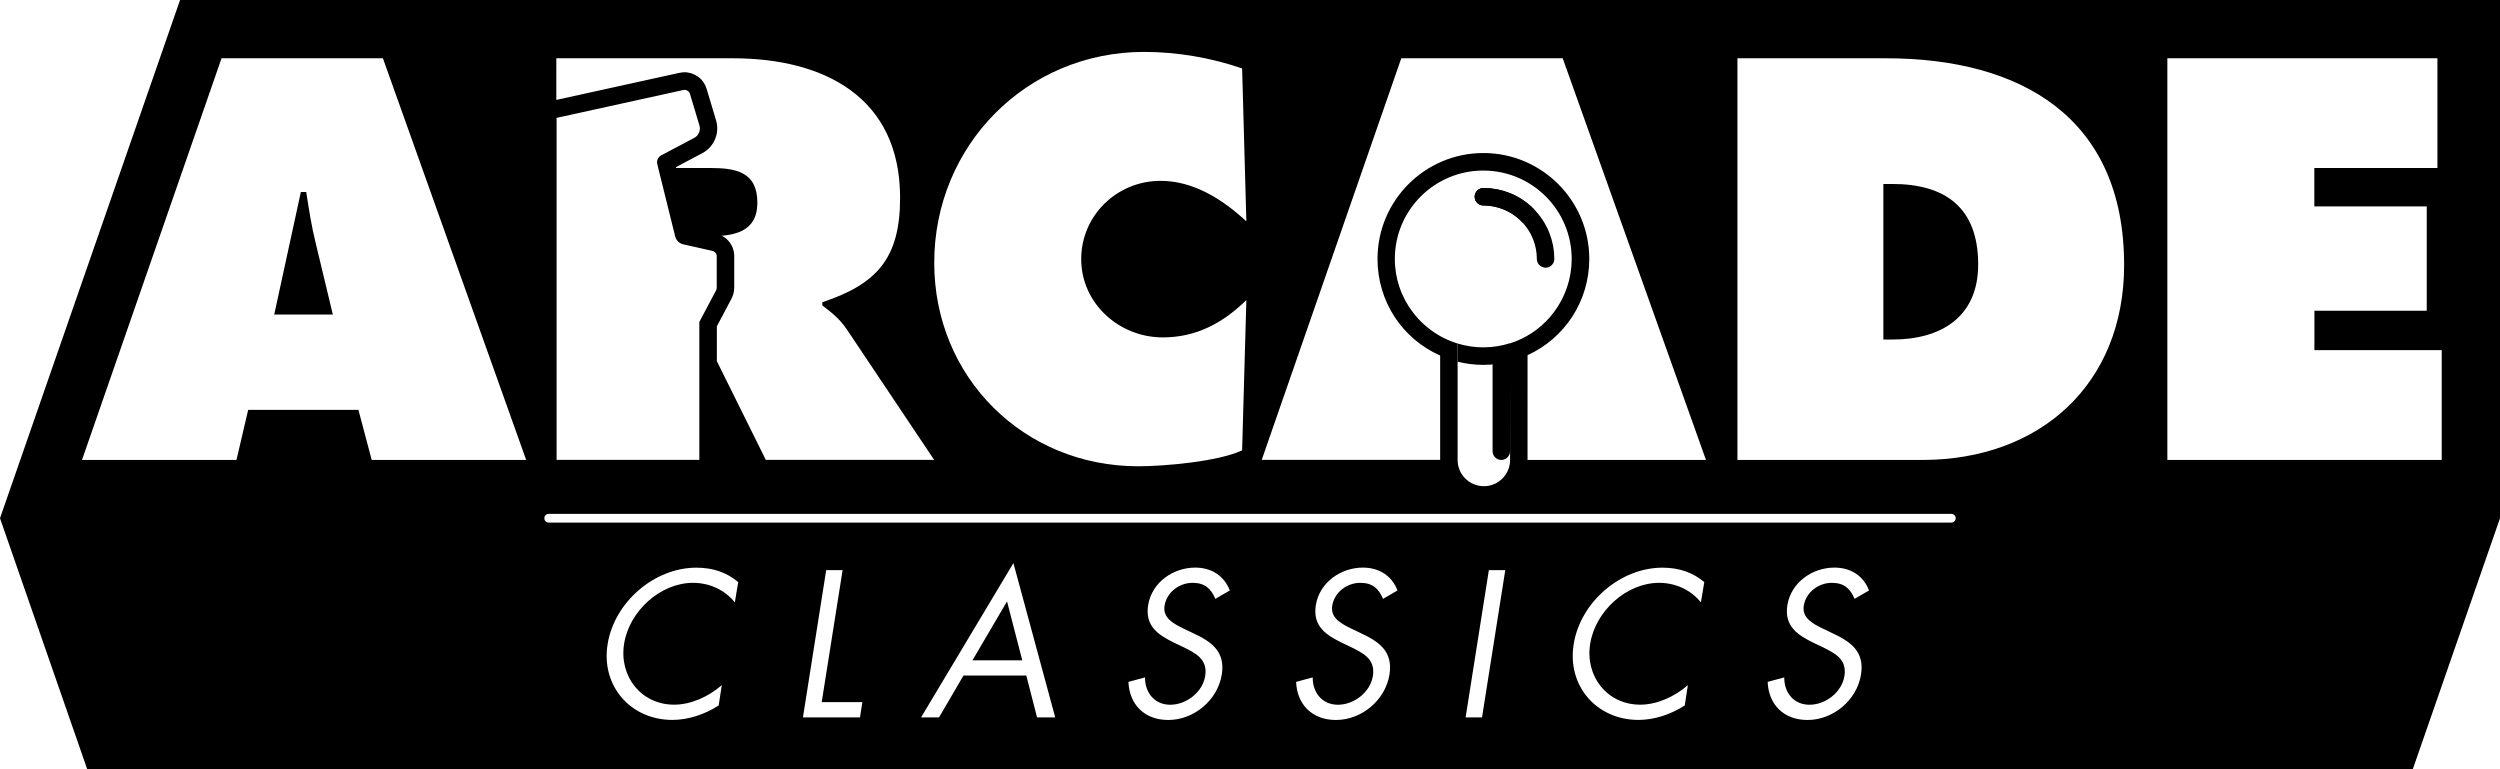 <?xml version="1.0" encoding="utf-8"?>
<!-- Generator: Adobe Illustrator 25.0.0, SVG Export Plug-In . SVG Version: 6.00 Build 0)  -->
<svg version="1.1" id="Layer_1" xmlns="http://www.w3.org/2000/svg" xmlns:xlink="http://www.w3.org/1999/xlink" x="0px" y="0px"
	 viewBox="0 0 3839 1181.4" style="enable-background:new 0 0 3839 1181.4;" xml:space="preserve">
<style type="text/css">
	.st0{fill:#FFFFFF;}
	.st1{fill:none;}
	.st2{fill:none;stroke:#2C72FF;stroke-width:26.222;stroke-linecap:round;stroke-linejoin:round;stroke-miterlimit:10;}
	.st3{fill:none;stroke:#000000;stroke-width:26.222;stroke-linecap:round;stroke-linejoin:round;stroke-miterlimit:10;}
	.st4{fill:none;stroke:#FFFFFF;stroke-width:13.111;stroke-linecap:round;stroke-linejoin:round;stroke-miterlimit:10;}
	.st5{fill:none;stroke:#2C72FF;stroke-width:26.852;stroke-linecap:round;stroke-linejoin:round;stroke-miterlimit:10;}
	.st6{fill:none;stroke:#000000;stroke-width:26.852;stroke-linecap:round;stroke-linejoin:round;stroke-miterlimit:10;}
	.st7{fill:none;stroke:#FFFFFF;stroke-width:13.426;stroke-linecap:round;stroke-linejoin:round;stroke-miterlimit:10;}
	.st8{fill:#FF00ED;}
	.st9{fill:#00FF12;}
	.st10{fill:none;stroke:#D38D00;stroke-width:26.852;stroke-linecap:round;stroke-linejoin:round;stroke-miterlimit:10;}
	.st11{fill:none;stroke:#FFFFFF;stroke-width:26.852;stroke-linecap:round;stroke-linejoin:round;stroke-miterlimit:10;}
</style>
<g>
	<g>
		<g>
			<path d="M470.2,294.8H462L421.1,483h90L485,374.2C478.4,348,474.3,321,470.2,294.8z"/>
			<path class="st1" d="M1051.4,137.9c-0.6,0-1.2,0.1-1.8,0.2L854.7,181v525.3h219.4V494.4l25.7-48.5c0.6-1.2,1-2.6,1-3.9v-48.6
				c0-3.9-2.7-7.3-6.5-8.2l-44.8-10.1c-6.2-1.4-11-6.1-12.5-12.2l-27.5-111.2c-1.3-5.2,1.1-10.7,5.9-13.2l50.8-27
				c6.8-3.6,10.2-11.6,7.9-19l-14.6-48.7C1058.4,140.3,1055,137.9,1051.4,137.9L1051.4,137.9z"/>
			<g>
				<defs>
					<path id="SVGID_177_" d="M1074.1,550.7v-56.3l25.7-48.5c0.2-0.5,0.4-1,0.6-1.5c0.2-0.8,0.4-1.6,0.4-2.4v-48.6c0,0,0-0.1,0-0.1
						c0-0.5,0-0.9-0.1-1.3c0-0.1,0-0.1-0.1-0.2c-0.1-0.4-0.2-0.8-0.3-1.2c0,0,0,0,0-0.1c-1-2.6-3.2-4.6-6-5.3l-44.8-10.1
						c-6.2-1.4-11-6.1-12.5-12.2l-26-104.9h0l-1.6-6.3c-1.3-5.2,1.1-10.7,5.9-13.2l42.3-22.4l8.5-4.5c3.6-1.9,6.2-5.1,7.6-8.7
						c1.2-3.2,1.4-6.8,0.4-10.3l-1.5-4.9l-13.1-43.8c-0.2-0.8-0.6-1.6-1.1-2.2c-0.1-0.1-0.1-0.2-0.2-0.3c-0.5-0.6-1-1.2-1.6-1.6
						c-0.1-0.1-0.2-0.2-0.4-0.3c-0.6-0.4-1.3-0.8-2.1-1.1c-0.1,0-0.2,0-0.3-0.1c-0.7-0.2-1.5-0.3-2.3-0.4c-0.1,0-0.1,0-0.2,0
						c0,0-0.1,0-0.1,0c-0.6,0-1.1,0.1-1.7,0.2l-11.1,2.4L854.7,181v525.3h219.2h0.2V550.7"/>
				</defs>
				<clipPath id="SVGID_1_">
					<use xlink:href="#SVGID_177_"  style="overflow:visible;"/>
				</clipPath>
			</g>
			<path d="M1091,258h-59.5l23.8,104.7h34.1c36.8,0,73.6-5.7,73.6-51.5C1163,263.7,1129.5,258,1091,258z"/>
			<path d="M2318.9,546l-26.9-2.3v149.2c0,7.4,6,13.4,13.4,13.4l0,0c7.4,0,13.4-6,13.4-13.4V546z"/>
			<path class="st6" d="M2277.9,302.1c24.4,0,48.9,9.3,67.5,28c18.6,18.6,28,43.1,28,67.5"/>
			<path class="st6" d="M2277.9,302.1c24.4,0,48.9,9.3,67.5,28"/>
			<path d="M2277.8,533.4c-13.7,0-27-2.1-39.5-5.9v27.9c12.6,3.2,25.8,4.9,39.5,4.9c14.2,0,28-1.9,41.1-5.3V527
				C2305.9,531.1,2292.1,533.4,2277.8,533.4z"/>
		</g>
	</g>
	<g>
		<path d="M2906,282.5h-13.9v238.9h13.9c74.4,0,131.7-34.4,131.7-115.3C3037.7,319.4,2987.8,282.5,2906,282.5z"/>
	</g>
	<polygon points="1493.3,1014 1569.8,1014 1546.4,923.5 	"/>
	<path d="M651.1,0H403.9H276.5L0,795.8l134,385.6h3571l134-385.6V0H651.1z M2151.8,89.5h247.9l220,616.8h-237.2h-36.8V545.4
		c57.4-26.2,94.8-83.3,94.8-147.8c0-89.7-72.9-162.6-162.6-162.6c-89.7,0-162.6,72.9-162.6,162.6c0,65.2,37.9,122.6,96.2,148.4
		v160.2h-36.8h-237.2L2151.8,89.5z M2318.9,706.3c0,22.2-18,40.3-40.3,40.3c-22.2,0-40.3-18-40.3-40.3c0,0,0,0,0,0V527.5
		c-31.2-9.5-57.6-29.9-74.8-56.7c-0.2-0.2-0.3-0.5-0.5-0.7c-1.8-2.8-3.5-5.7-5.1-8.7c-0.1-0.2-0.2-0.4-0.3-0.6
		c-1.5-2.9-2.9-5.8-4.3-8.9c-0.1-0.2-0.2-0.4-0.3-0.6c-1.3-3-2.5-6-3.5-9.1c-0.2-0.5-0.4-1.1-0.6-1.6c-1-3.1-2-6.2-2.8-9.4
		c-0.1-0.3-0.1-0.5-0.2-0.8c-0.7-3-1.4-6.1-1.9-9.1c-0.1-0.6-0.2-1.1-0.3-1.7c-0.5-3.2-0.9-6.4-1.2-9.7c-0.1-0.7-0.1-1.3-0.2-2
		c-0.3-3.4-0.4-6.8-0.4-10.2c0,0,0,0,0,0c0,0,0,0,0,0c0-75,60.8-135.8,135.8-135.8c75,0,135.8,60.8,135.8,135.8c0,0,0,0,0,0
		c0,0,0,0,0,0c0,3.4-0.2,6.8-0.4,10.1c-0.1,0.7-0.1,1.4-0.2,2c-0.3,3.2-0.7,6.4-1.2,9.6c-0.1,0.5-0.2,1.1-0.3,1.6
		c-0.5,3-1.1,5.9-1.8,8.9c-0.1,0.4-0.2,0.7-0.3,1.1c-0.8,3.1-1.7,6.2-2.7,9.3c-0.2,0.6-0.4,1.1-0.6,1.7c-1.1,3.1-2.2,6.1-3.5,9.1
		c0,0.1-0.1,0.2-0.1,0.3c-1.3,3-2.7,5.9-4.2,8.8c-0.2,0.3-0.3,0.6-0.5,1c-1.5,2.9-3.2,5.7-4.9,8.5c-0.2,0.3-0.3,0.5-0.5,0.8
		c-3.6,5.7-7.7,11.2-12.1,16.3c-0.1,0.1-0.2,0.3-0.3,0.4c-16.2,18.5-37.2,32.5-61.2,40.1L2318.9,706.3
		C2318.9,706.2,2318.9,706.3,2318.9,706.3z M1756.9,79.7c50.7,0,103.1,9,150.5,25.4l6.5,234.8c-36-33.5-81-62.2-131.7-62.2
		c-67.1,0-121.9,53.2-121.9,120.2c0,67.9,58.1,120.2,125.2,120.2c51.5,0,92.4-22.1,128.4-57.3l-6.5,230.7
		c-36,17.2-119.4,24.5-159.5,24.5c-175.9,0-313.3-136.6-313.3-312.5C1434.6,223.7,1576.1,79.7,1756.9,79.7z M854.6,89.5h270.8
		c139.1,0,256.8,58.9,256.8,214.3c0,93.3-36,132.5-119.4,160.3v4.9c11.4,9,25.4,18.8,37.6,36.8l134.1,200.4h-258.5l-75.2-151.6
		v-53.5l22.5-42.5c1.3-2.5,2-4.6,2.6-6.3c1-3.4,1.6-6.9,1.6-10.3l0-50.3l-0.1-0.7c-0.1-1.2-0.2-2.4-0.4-3.5l-0.3-1.7l-0.3-1.1
		c-0.3-1.1-0.6-2.3-1-3.4l-0.5-1.5l-0.3-0.6c-4.5-10.3-13.5-17.8-24.6-20.3l-38.7-8.7l-23.2-93.6l40.4-21.4
		c9.3-4.9,16.5-13.1,20.2-23.1c3.3-8.9,3.6-18.3,0.9-27.3l-14.6-48.7c-0.9-3.2-2.4-6.2-4.3-9.1l-0.6-0.9l-0.6-0.9
		c-1.9-2.6-4.1-4.9-6.7-6.8l-1-0.7l-0.6-0.4c-2.7-1.9-5.6-3.4-8.6-4.4l-1.5-0.5l-0.8-0.2c-1.5-0.4-3.1-0.7-4.7-0.9l-1.3-0.3l-5.1,0
		l-0.8,0.1c-1.7,0.1-3.3,0.4-4.9,0.7l-189.2,41.6V89.5z M1009.3,251.8l1.5,6.3h0l26,104.9c1.5,6.1,6.4,10.9,12.5,12.2l44.8,10.1
		c2.8,0.6,5,2.7,6,5.3c0,0,0,0,0,0.1c0.1,0.4,0.2,0.8,0.3,1.2c0,0.1,0,0.1,0.1,0.2c0.1,0.4,0.1,0.9,0.1,1.3c0,0,0,0.1,0,0.1V442
		c0,0.8-0.2,1.6-0.4,2.4c-0.2,0.5-0.3,1-0.6,1.5l-25.7,48.5v211.8h-0.2H854.7V181l183.8-40.4l11.1-2.4c0.6-0.1,1.1-0.2,1.7-0.2
		c0,0,0.1,0,0.1,0c0.1,0,0.1,0,0.2,0c0.8,0,1.5,0.1,2.3,0.4c0.1,0,0.2,0,0.3,0.1c0.7,0.3,1.4,0.6,2,1.1c0.1,0.1,0.2,0.2,0.4,0.3
		c0.6,0.5,1.1,1,1.6,1.6c0.1,0.1,0.1,0.2,0.2,0.3c0.5,0.7,0.8,1.4,1.1,2.2l13.1,43.8l1.5,4.9c1,3.5,0.8,7.1-0.4,10.3
		c-1.4,3.6-3.9,6.8-7.6,8.7l-8.5,4.5l-42.3,22.4C1010.5,241.1,1008,246.5,1009.3,251.8z M570.8,706.3l-20.4-76.9H381.1l-18,76.9
		H125.9L340.2,89.5H588l220,616.8H570.8z M1128.4,925c-15-18.6-38.1-30-64.2-30c-50.4,0-98.1,43.8-105.8,93.6
		c-8.1,49.8,26.1,93.5,76.8,93.5c25.5,0,52.5-12,73.2-30l-4.8,31.2c-21.9,14.1-47.1,22.2-71.1,22.2c-63.9,0-109.7-51.9-99.5-116
		c10.2-64.8,71.7-117.8,136.4-117.8c25.2,0,46.5,7.2,64.2,22.2L1128.4,925z M1320.6,1101.6H1233l35.7-226.1h25.2l-32.1,202.7h62.4
		L1320.6,1101.6z M1592.5,1101.6l-16.5-64.2h-96.5l-37.5,64.2h-27.6l141.8-236.9l64.2,236.9H1592.5z M1818,965.5l13.8,6.6
		c27.6,12.9,50.1,27.6,44.4,63.6c-6.3,39.6-42.9,69.9-82.2,69.9c-36.3,0-59.7-23.4-61.2-58.5l25.5-6.9c-0.3,23.1,14.4,42,38.7,42
		c24.3,0,49.5-18.6,53.7-44.1c4.2-26.4-15.3-35.4-34.8-45l-12.6-6c-24.6-12-45.3-25.5-40.2-57.9c5.7-35.1,38.7-57.6,72.3-57.6
		c25.2,0,44.7,12.9,53.1,35.1l-22.2,12.9c-6.6-15.6-15.9-24.6-35.1-24.6c-20.1,0-39.6,14.4-42.9,35.1
		C1785,949.6,1803.9,958.6,1818,965.5z M2075.5,965.5l13.8,6.6c27.6,12.9,50.1,27.6,44.4,63.6c-6.3,39.6-42.9,69.9-82.2,69.9
		c-36.3,0-59.7-23.4-61.2-58.5l25.5-6.9c-0.3,23.1,14.4,42,38.7,42c24.3,0,49.5-18.6,53.7-44.1c4.2-26.4-15.3-35.4-34.8-45l-12.6-6
		c-24.6-12-45.3-25.5-40.2-57.9c5.7-35.1,38.7-57.6,72.3-57.6c25.2,0,44.7,12.9,53.1,35.1l-22.2,12.9c-6.6-15.6-15.9-24.6-35.1-24.6
		c-20.1,0-39.6,14.4-42.9,35.1C2042.5,949.6,2061.4,958.6,2075.5,965.5z M2275.8,1101.6h-25.2l35.7-226.1h25.2L2275.8,1101.6z
		 M2611.9,925c-15-18.6-38.1-30-64.2-30c-50.4,0-98,43.8-105.8,93.6c-8.1,49.8,26.1,93.5,76.8,93.5c25.5,0,52.5-12,73.2-30
		l-4.8,31.2c-21.9,14.1-47.1,22.2-71.1,22.2c-63.9,0-109.7-51.9-99.5-116c10.2-64.8,71.7-117.8,136.4-117.8
		c25.2,0,46.5,7.2,64.2,22.2L2611.9,925z M2799.6,965.5l13.8,6.6c27.6,12.9,50.1,27.6,44.4,63.6c-6.3,39.6-42.9,69.9-82.2,69.9
		c-36.3,0-59.7-23.4-61.2-58.5l25.5-6.9c-0.3,23.1,14.4,42,38.7,42c24.3,0,49.5-18.6,53.7-44.1c4.2-26.4-15.3-35.4-34.8-45l-12.6-6
		c-24.6-12-45.3-25.5-40.2-57.9c5.7-35.1,38.7-57.6,72.3-57.6c25.2,0,44.7,12.9,53.1,35.1l-22.2,12.9c-6.6-15.6-15.9-24.6-35.1-24.6
		c-20.1,0-39.6,14.4-42.9,35.1C2766.6,949.6,2785.5,958.6,2799.6,965.5z M2996.4,802.5H842.6c-3.7,0-6.7-3-6.7-6.7
		c0-3.7,3-6.7,6.7-6.7h2153.9c3.7,0,6.7,3,6.7,6.7C3003.1,799.5,3000.1,802.5,2996.4,802.5z M2951.8,706.3h-283.8V89.5h228.2
		c207,0,365.6,90.8,365.6,317.4C3261.8,590.1,3132.6,706.3,2951.8,706.3z M3749.5,706.3h-421.3V89.5h414.7V258h-189v58.9h172.6
		v160.3H3554v60.5h195.5V706.3z"/>
</g>
</svg>
